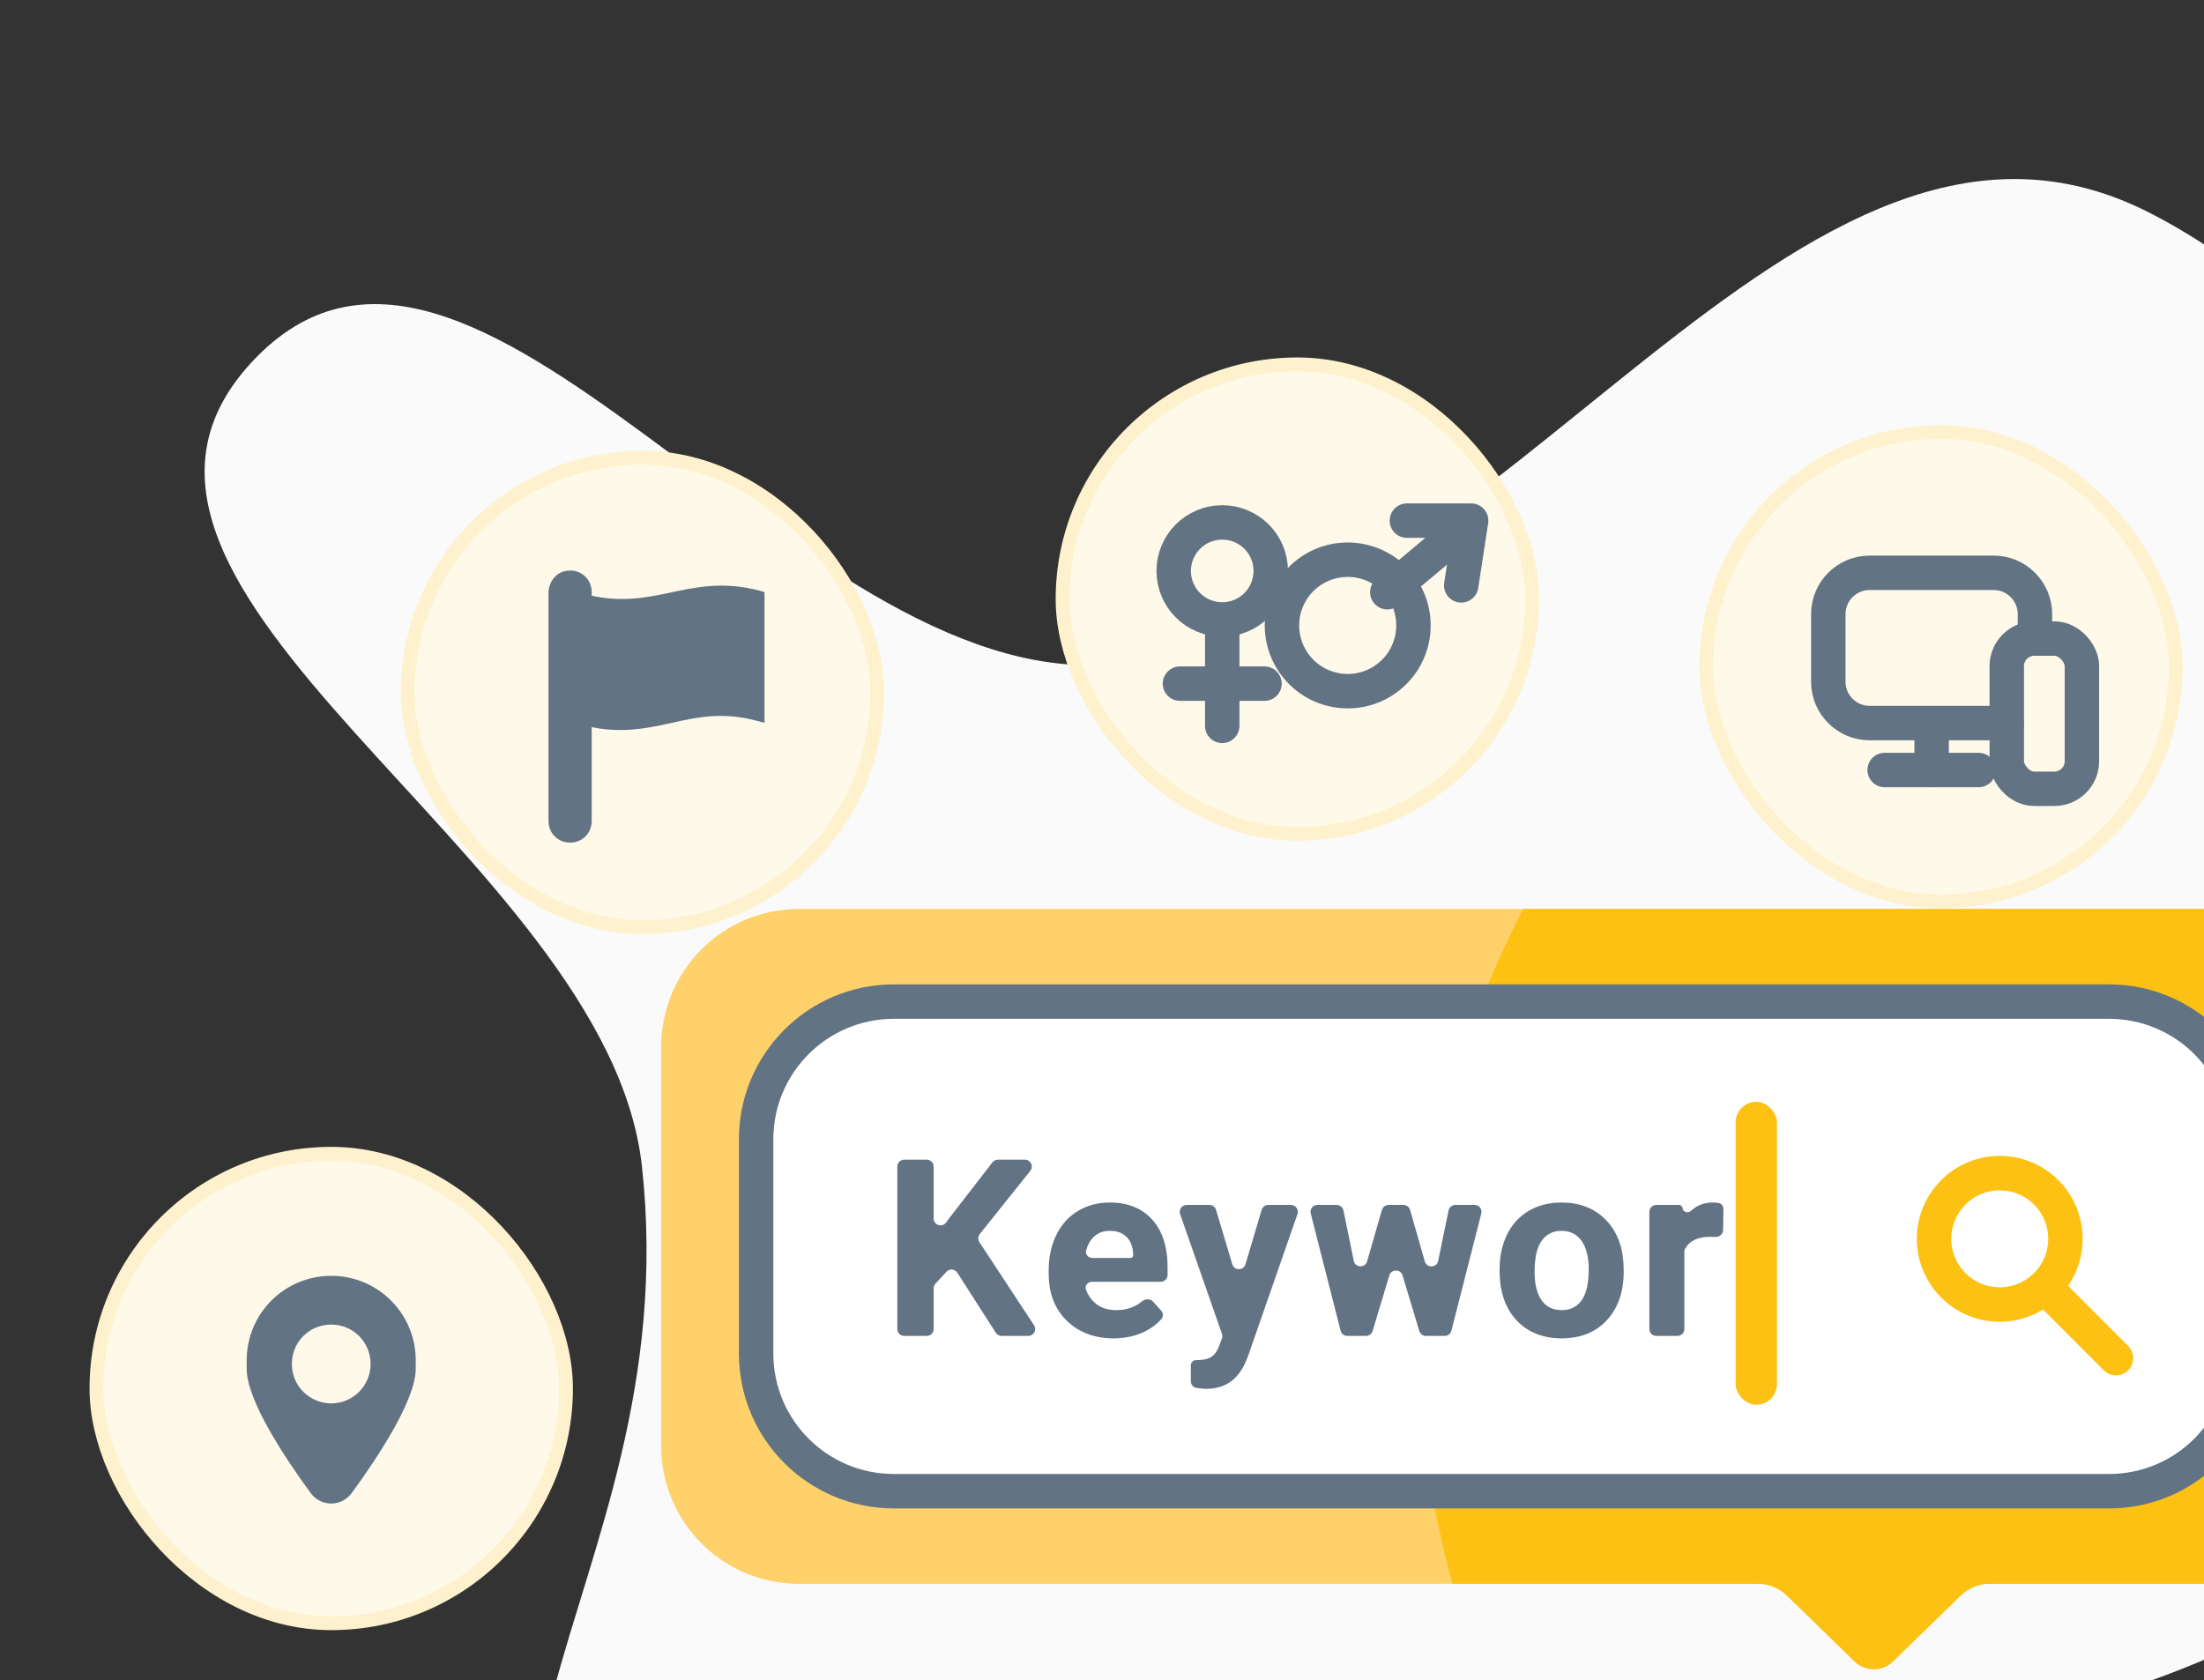 <svg width="160" height="122" viewBox="0 0 160 122" fill="none" xmlns="http://www.w3.org/2000/svg">
<rect x="0" y="0" width="160" height="122" fill="#333333" stroke="none"/>
<path fill-rule="evenodd" clip-rule="evenodd" d="M80.579 48.242C109.293 45.999 130.425 2.259 156.121 15.487C183.369 29.514 192.768 71.325 181.538 100.216C171.096 127.079 134.448 123.996 108.979 136.767C82.919 149.835 71.658 171.055 49.203 152.3C25.208 132.259 50.062 116.05 46.598 84.664C44.093 61.971 2.858 42.817 18.311 26.255C34.224 9.199 57.532 50.043 80.579 48.242Z" fill="#FAFAFA"/>
<rect x="7" y="83.773" width="34.091" height="34.091" rx="17.046" fill="#FFF9E9"/>
<rect x="7" y="83.773" width="34.091" height="34.091" rx="17.046" stroke="#FEF2CE"/>
<path d="M30.181 98.78C30.181 95.38 27.441 92.637 24.045 92.637C20.648 92.637 17.908 95.38 17.908 98.78C17.908 98.874 17.908 98.991 17.908 99.085C17.908 99.179 17.908 99.296 17.908 99.39C17.908 101.695 20.73 105.92 22.546 108.401C23.298 109.428 24.79 109.427 25.541 108.399C27.357 105.913 30.181 101.68 30.181 99.39C30.181 99.296 30.181 99.179 30.181 99.085C30.181 98.991 30.181 98.897 30.181 98.78ZM24.045 101.899C22.475 101.899 21.187 100.633 21.187 99.038C21.187 97.444 22.452 96.177 24.045 96.177C25.637 96.177 26.902 97.444 26.902 99.038C26.902 100.633 25.614 101.899 24.045 101.899Z" fill="#627383"/>
<rect x="123.863" y="31.364" width="34.091" height="34.091" rx="17.046" fill="#FFF9E9"/>
<rect x="123.863" y="31.364" width="34.091" height="34.091" rx="17.046" stroke="#FEF2CE"/>
<path d="M147.727 46.364V44.592C147.727 42.935 146.383 41.592 144.727 41.592H135.727C134.07 41.592 132.727 42.935 132.727 44.592V49.501C132.727 51.158 134.07 52.501 135.727 52.501H145.681" stroke="#627383" stroke-width="2.5" stroke-linecap="round" stroke-linejoin="round"/>
<path d="M140.227 53.183V55.91" stroke="#627383" stroke-width="2.5" stroke-linecap="round" stroke-linejoin="round"/>
<path d="M136.818 55.91H143.637" stroke="#627383" stroke-width="2.5" stroke-linecap="round" stroke-linejoin="round"/>
<rect x="145.682" y="46.365" width="5.455" height="10.909" rx="2" stroke="#627383" stroke-width="2.5" stroke-linecap="round" stroke-linejoin="round"/>
<rect x="29.592" y="33.227" width="34.091" height="34.091" rx="17.046" fill="#FFF9E9"/>
<rect x="29.592" y="33.227" width="34.091" height="34.091" rx="17.046" stroke="#FEF2CE"/>
<g clip-path="url(#clip0)">
<path d="M55.134 42.885C52.521 42.2 50.534 42.621 48.6 43.043C46.823 43.412 45.15 43.728 42.955 43.254V42.99C42.955 41.989 42.066 41.251 41.073 41.462C40.341 41.567 39.818 42.305 39.818 43.043V59.601C39.818 60.497 40.498 61.182 41.386 61.182C42.275 61.182 42.955 60.497 42.955 59.601V52.794C43.687 52.953 44.366 53.005 45.046 53.005C46.405 53.005 47.607 52.742 48.809 52.478C50.691 52.056 52.468 51.688 54.873 52.32L55.5 52.478V42.99L55.134 42.885Z" fill="#627383"/>
</g>
<rect x="77.137" y="26.455" width="34.091" height="34.091" rx="17.046" fill="#FFF9E9"/>
<rect x="77.137" y="26.455" width="34.091" height="34.091" rx="17.046" stroke="#FEF2CE"/>
<circle cx="88.728" cy="41.455" r="3.523" stroke="#627383" stroke-width="2.5"/>
<path d="M88.728 45.205V52.705" stroke="#627383" stroke-width="2.5" stroke-linecap="round" stroke-linejoin="round"/>
<path d="M85.66 49.638H91.796" stroke="#627383" stroke-width="2.5" stroke-linecap="round" stroke-linejoin="round"/>
<ellipse cx="97.838" cy="45.413" rx="4.773" ry="4.773" transform="rotate(-130 97.838 45.413)" stroke="#627383" stroke-width="2.5"/>
<path d="M100.711 43.002L106.456 38.181" stroke="#627383" stroke-width="2.5" stroke-linecap="round" stroke-linejoin="round"/>
<path d="M106.078 42.504L106.797 37.803L102.134 37.803" stroke="#627383" stroke-width="2.5" stroke-linecap="round" stroke-linejoin="round"/>
<path d="M48 76C48 70.477 52.477 66 58 66H160C165.523 66 170 70.477 170 76V105C170 110.523 165.523 115 160 115H58C52.477 115 48 110.523 48 105V76Z" fill="#FFD16A"/>
<path d="M105.446 115C103.852 109.272 103 103.236 103 97C103 85.815 105.741 75.27 110.588 66H160C165.523 66 170 70.477 170 76V105C170 110.523 165.523 115 160 115H144.441C143.66 115 142.909 115.305 142.349 115.85L137.423 120.643C136.647 121.398 135.41 121.398 134.634 120.643L129.708 115.85C129.148 115.305 128.397 115 127.615 115H105.446Z" fill="#FDC113"/>
<path d="M54.891 82.726C54.891 77.203 59.368 72.726 64.891 72.726H153.108C158.631 72.726 163.108 77.203 163.108 82.726V98.275C163.108 103.797 158.631 108.275 153.108 108.275H64.891C59.368 108.275 54.891 103.797 54.891 98.275V82.726Z" fill="white"/>
<path fill-rule="evenodd" clip-rule="evenodd" d="M53.641 82.726C53.641 76.512 58.677 71.476 64.891 71.476H153.108C159.321 71.476 164.358 76.512 164.358 82.726V98.275C164.358 104.488 159.321 109.525 153.108 109.525H64.891C58.677 109.525 53.641 104.488 53.641 98.275V82.726ZM64.891 73.976C60.058 73.976 56.141 77.893 56.141 82.726V98.275C56.141 103.107 60.058 107.025 64.891 107.025H153.108C157.94 107.025 161.858 103.107 161.858 98.275V82.726C161.858 77.893 157.94 73.976 153.108 73.976H64.891Z" fill="#627383"/>
<path fill-rule="evenodd" clip-rule="evenodd" d="M150.13 93.365C151.748 91.019 151.514 87.779 149.427 85.692C147.077 83.34 143.266 83.34 140.915 85.692C138.565 88.043 138.565 91.857 140.915 94.208C142.923 96.218 145.998 96.51 148.316 95.086L152.727 99.499C153.215 99.987 154.006 99.987 154.494 99.499C154.982 99.011 154.982 98.219 154.494 97.731L150.13 93.365ZM147.66 87.46C149.035 88.835 149.035 91.065 147.66 92.44C146.286 93.815 144.057 93.815 142.683 92.44C141.308 91.065 141.308 88.835 142.683 87.46C144.057 86.085 146.286 86.085 147.66 87.46Z" fill="#FDC113"/>
<path d="M69.499 92.411C69.322 92.136 68.933 92.101 68.711 92.34L67.913 93.2C67.827 93.292 67.779 93.414 67.779 93.54V96.5C67.779 96.776 67.555 97 67.279 97H65.643C65.366 97 65.143 96.776 65.143 96.5V84.703C65.143 84.427 65.366 84.203 65.643 84.203H67.279C67.555 84.203 67.779 84.427 67.779 84.703V88.47C67.779 88.954 68.398 89.155 68.683 88.764L68.939 88.413L72.05 84.397C72.145 84.275 72.291 84.203 72.445 84.203H74.404C74.823 84.203 75.056 84.688 74.794 85.015L71.126 89.606C70.991 89.775 70.98 90.012 71.099 90.193L75.066 96.225C75.284 96.558 75.046 97 74.648 97H72.711C72.541 97 72.382 96.913 72.29 96.77L69.499 92.411Z" fill="#627383"/>
<path d="M80.85 97.176C79.455 97.176 78.319 96.748 77.44 95.893C76.567 95.037 76.13 93.897 76.13 92.474V92.228C76.13 91.272 76.315 90.42 76.684 89.67C77.053 88.914 77.574 88.334 78.248 87.93C78.928 87.519 79.701 87.314 80.569 87.314C81.869 87.314 82.892 87.725 83.636 88.545C84.386 89.365 84.761 90.528 84.761 92.034V92.571C84.761 92.847 84.537 93.071 84.261 93.071H79.276C78.974 93.071 78.735 93.34 78.833 93.626C78.96 93.996 79.164 94.31 79.444 94.565C79.86 94.94 80.384 95.128 81.017 95.128C81.77 95.128 82.397 94.918 82.897 94.497C83.136 94.296 83.502 94.279 83.71 94.512L84.294 95.165C84.449 95.339 84.466 95.599 84.312 95.774C83.965 96.166 83.531 96.484 83.012 96.728C82.362 97.026 81.641 97.176 80.85 97.176ZM80.56 89.371C80.056 89.371 79.646 89.541 79.329 89.881C79.118 90.112 78.958 90.411 78.85 90.778C78.764 91.07 79.002 91.34 79.306 91.34H82.063C82.174 91.34 82.265 91.249 82.265 91.138C82.253 90.575 82.101 90.142 81.808 89.837C81.515 89.526 81.099 89.371 80.56 89.371Z" fill="#627383"/>
<path d="M89.459 91.797C89.601 92.273 90.275 92.273 90.417 91.796L91.59 87.848C91.653 87.636 91.848 87.49 92.07 87.49H93.718C94.062 87.49 94.303 87.83 94.19 88.155L90.598 98.477L90.387 98.978C89.819 100.22 88.881 100.841 87.575 100.841C87.324 100.841 87.07 100.815 86.813 100.764C86.596 100.72 86.45 100.521 86.45 100.299V99.136C86.45 98.924 86.624 98.753 86.836 98.758C87.317 98.758 87.674 98.685 87.909 98.538C88.149 98.392 88.336 98.148 88.471 97.809L88.705 97.197C88.747 97.087 88.749 96.965 88.71 96.854L85.671 88.155C85.558 87.83 85.799 87.49 86.143 87.49H87.8C88.021 87.49 88.216 87.635 88.279 87.847L89.459 91.797Z" fill="#627383"/>
<path d="M103.434 91.589C103.578 92.091 104.299 92.064 104.405 91.552L105.16 87.889C105.207 87.657 105.412 87.49 105.649 87.49H107.05C107.377 87.49 107.616 87.798 107.535 88.114L105.364 96.624C105.308 96.845 105.108 97 104.88 97H103.513C103.292 97 103.098 96.855 103.034 96.644L101.818 92.605C101.675 92.131 101.004 92.131 100.861 92.605L99.645 96.644C99.581 96.855 99.387 97 99.166 97H97.808C97.579 97 97.38 96.845 97.323 96.624L95.153 88.114C95.072 87.798 95.311 87.49 95.637 87.49H97.038C97.275 87.49 97.48 87.657 97.528 87.89L98.277 91.546C98.382 92.058 99.103 92.086 99.247 91.584L100.321 87.852C100.383 87.638 100.579 87.49 100.802 87.49H101.885C102.108 87.49 102.305 87.638 102.366 87.853L103.434 91.589Z" fill="#627383"/>
<path d="M108.864 92.157C108.864 91.214 109.046 90.373 109.409 89.635C109.772 88.897 110.294 88.325 110.973 87.921C111.659 87.517 112.453 87.314 113.355 87.314C114.638 87.314 115.684 87.707 116.493 88.492C117.307 89.277 117.762 90.344 117.855 91.691L117.873 92.342C117.873 93.801 117.466 94.973 116.651 95.857C115.837 96.736 114.744 97.176 113.373 97.176C112.002 97.176 110.906 96.736 110.086 95.857C109.271 94.978 108.864 93.783 108.864 92.272V92.157ZM111.404 92.342C111.404 93.244 111.574 93.936 111.914 94.416C112.254 94.891 112.74 95.128 113.373 95.128C113.988 95.128 114.469 94.894 114.814 94.425C115.16 93.95 115.333 93.194 115.333 92.157C115.333 91.272 115.16 90.587 114.814 90.101C114.469 89.614 113.982 89.371 113.355 89.371C112.734 89.371 112.254 89.614 111.914 90.101C111.574 90.581 111.404 91.328 111.404 92.342Z" fill="#627383"/>
<path d="M125.089 89.308C125.085 89.608 124.819 89.834 124.52 89.814C124.395 89.806 124.277 89.802 124.167 89.802C123.256 89.802 122.642 90.094 122.326 90.679C122.292 90.743 122.277 90.815 122.277 90.887V96.5C122.277 96.776 122.053 97 121.777 97H120.237C119.961 97 119.737 96.776 119.737 96.5V87.99C119.737 87.714 119.961 87.49 120.237 87.49H121.884C122.026 87.49 122.144 87.601 122.152 87.742C122.169 88.007 122.554 88.111 122.747 87.929C123.181 87.519 123.707 87.314 124.325 87.314C124.472 87.314 124.614 87.325 124.752 87.346C124.971 87.379 125.114 87.581 125.111 87.803L125.089 89.308Z" fill="#627383"/>
<rect x="126" y="80" width="3" height="22" rx="1.5" fill="#FDC113"/>
<defs>
<clipPath id="clip0">
<rect x="39.818" y="41.409" width="15.682" height="21.136" fill="white"/>
</clipPath>
</defs>
</svg>
